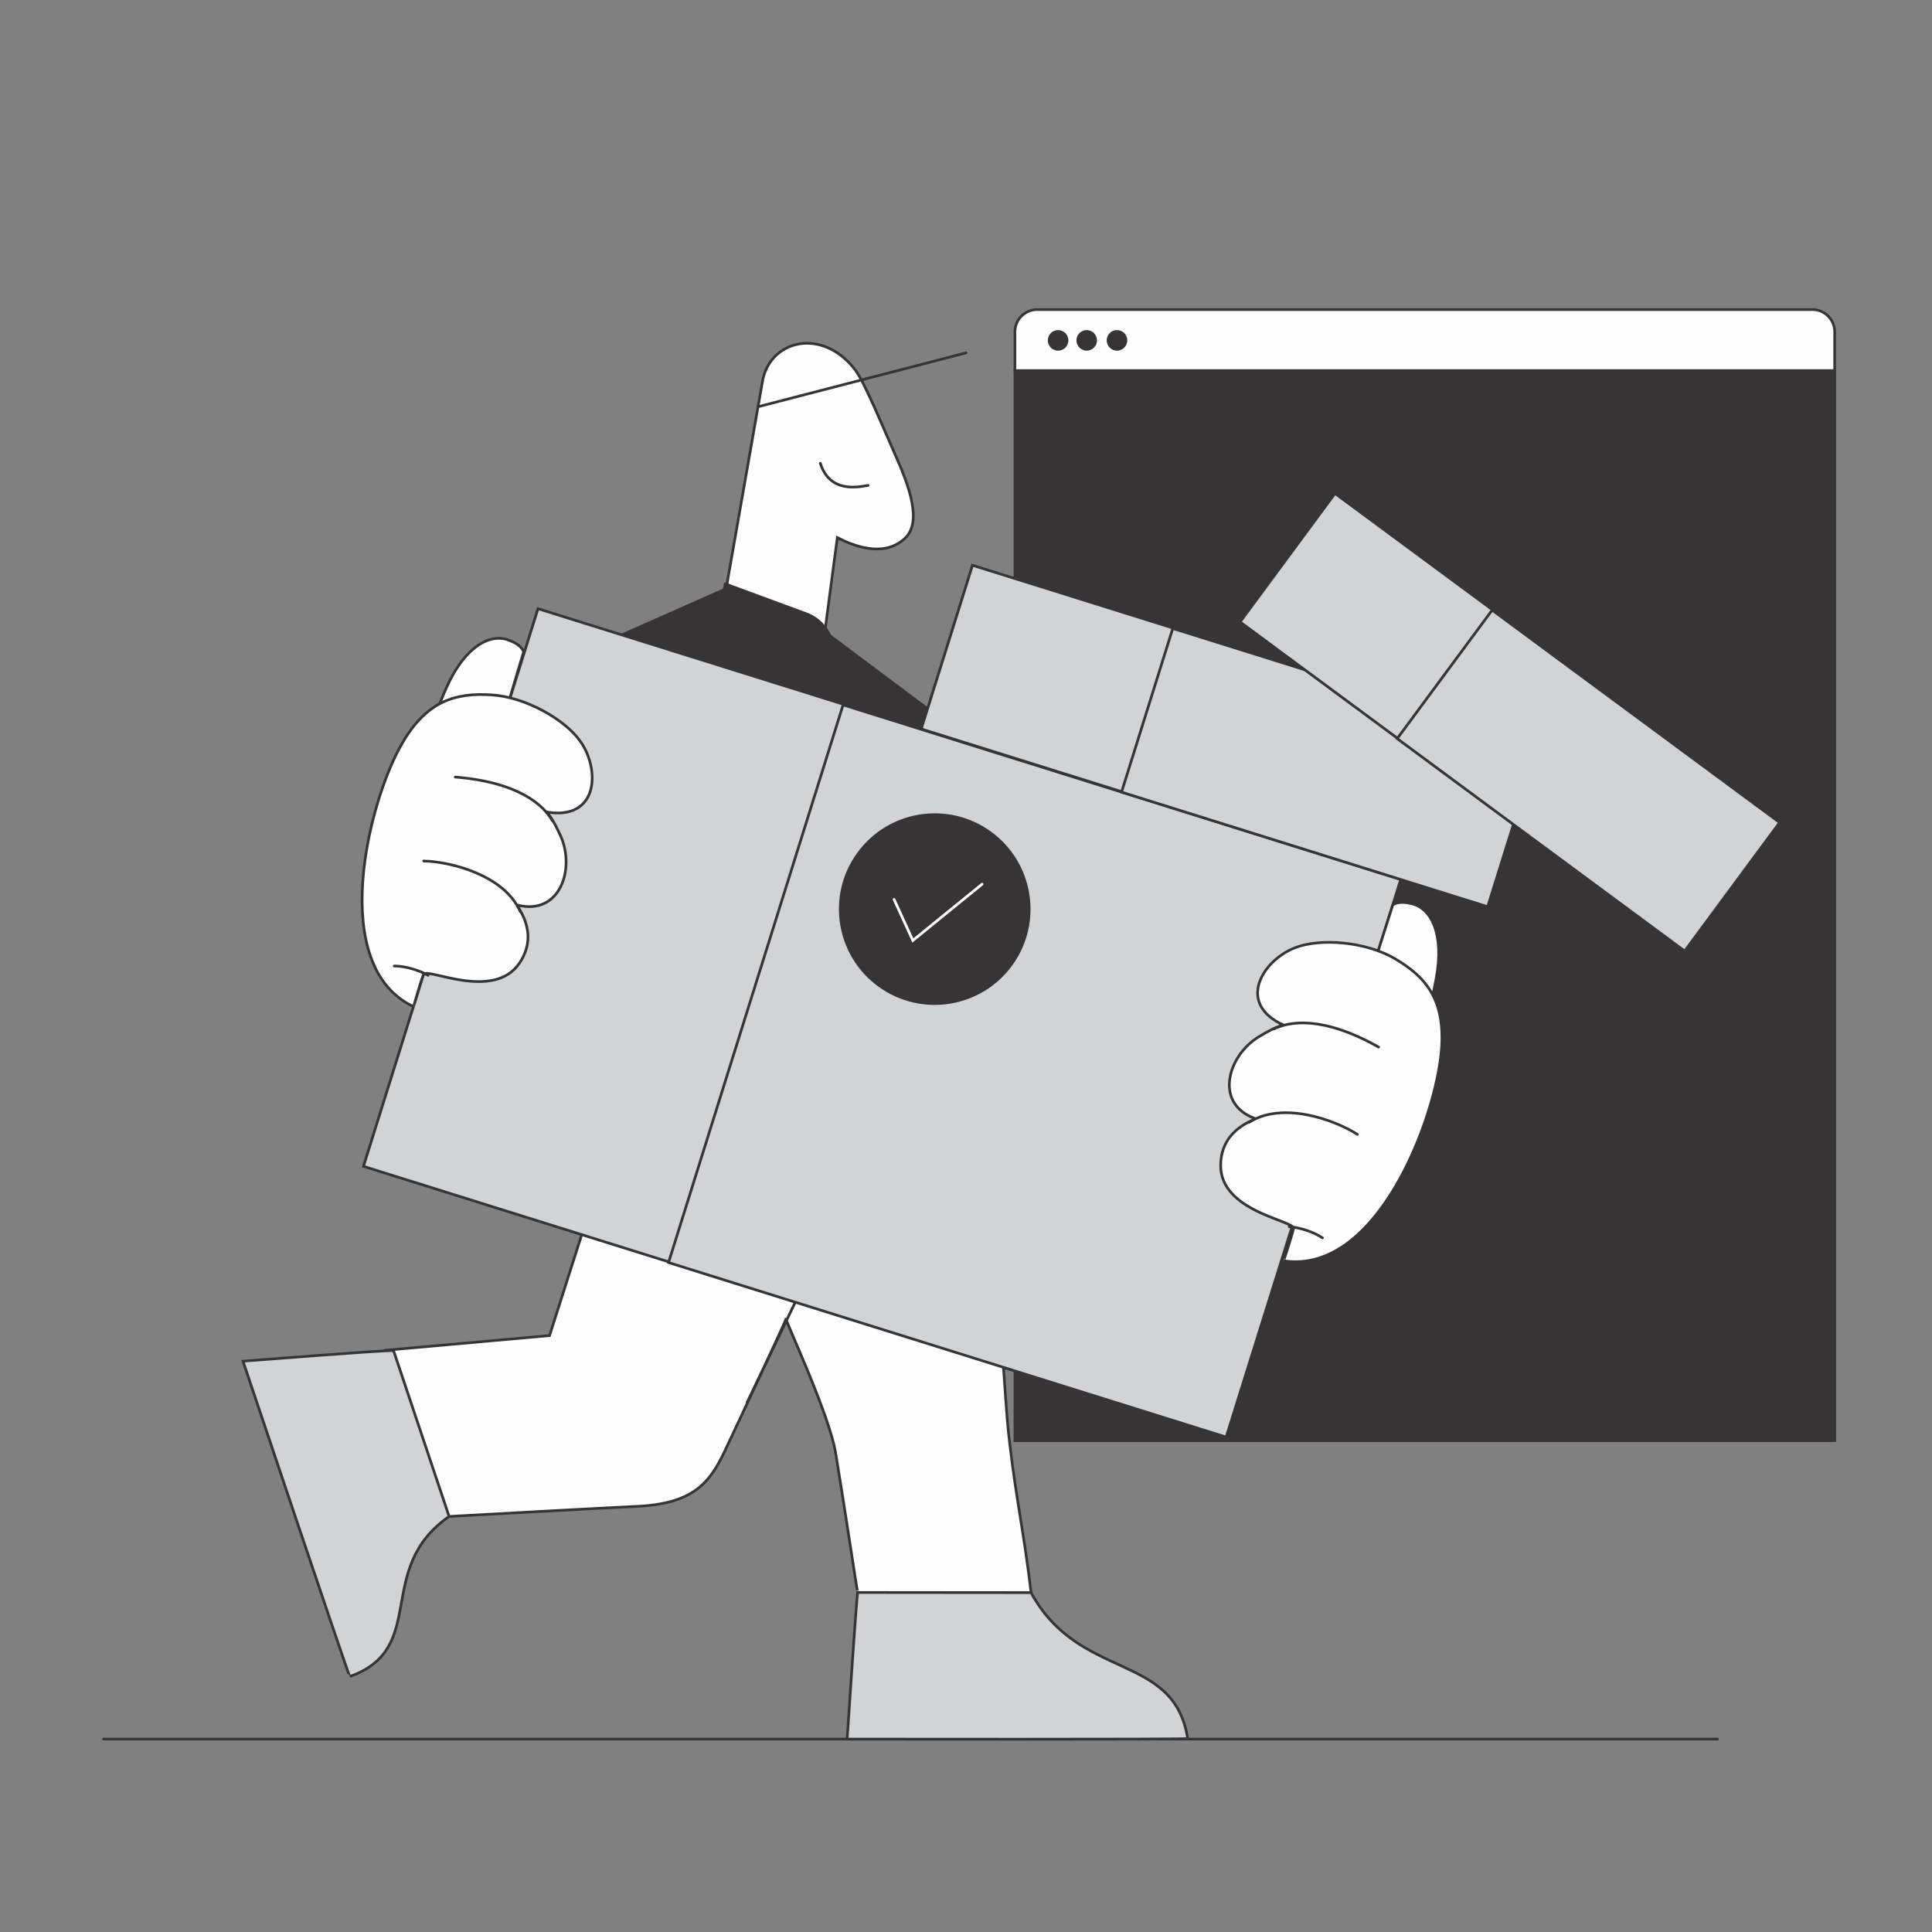<svg height="1024" width="1024" xmlns="http://www.w3.org/2000/svg"><rect width="100%" height="100%" fill="#808080" stroke="none"/><defs><clipPath id="a"><path d="M0 0h1024v1024H0Z"/></clipPath></defs><g clip-path="url(#a)"><path d="M537.93 196.42h434.5v567.15h-434.5Z" fill="#373435"/><path d="M537.93 196.42h434.5v567.15h-434.5Z" fill="none" stroke="#373435" stroke-linecap="round" stroke-width="1.42"/><path d="M972.43 196.42h-434.5v-20.58c0-6.46 5.29-11.75 11.75-11.75h410.99c6.46 0 11.75 5.29 11.75 11.75v20.58Z" fill="#fefefe" fill-rule="evenodd"/><path d="M972.43 196.42h-434.5v-20.58c0-6.46 5.29-11.75 11.75-11.75h410.99c6.46 0 11.75 5.29 11.75 11.75v20.58Z" fill="none" stroke="#373435" stroke-linecap="round" stroke-width="1.42"/><path d="m373.82 399.36 9.94-86.84-96.38 42.68 86.44 44.16Z" fill="#373435" fill-rule="evenodd"/><path d="m373.82 399.36 9.94-86.84-96.38 42.68 86.44 44.16Z" fill="none" stroke="#373435" stroke-linecap="round" stroke-width="1.42"/><path d="m437.43 332.91-52.17-23.1 18.69-106.64c3.29-23.08 31.89-30.13 49.4-7 5.1 6.73 16.4 34.33 20.55 43.52 8.43 18.69 14.8 36.98 5.78 45.6-5.23 4.99-15.81 9.96-35.88-.32l-6.36 47.94Z" fill="#fefefe" fill-rule="evenodd"/><path d="m437.43 332.91-52.17-23.1 18.69-106.64c3.29-23.08 31.89-30.13 49.4-7 5.1 6.73 16.4 34.33 20.55 43.52 8.43 18.69 14.8 36.98 5.78 45.6-5.23 4.99-15.81 9.96-35.88-.32l-6.36 47.94Z" fill="none" stroke="#373435" stroke-linecap="round" stroke-width="1.42"/><path d="M460.12 257.28c-5.8.95-20.34 4.05-25.34-11.75M54.87 921.74h855.47" fill="none" stroke="#373435" stroke-linecap="round" stroke-width="1.42"/><path d="M203.99 715.71c-.87 1.79 33.14 88.04 34.03 88.04.17-.04 87.06-4.81 98.87-5.31 30.62-1.28 39.28-12.5 47.26-29.36 9.74-20.59 32.86-70.05 32.45-70.05-.75 0 22.92 50.54 26.29 70.96 5.32 32.26 11.55 74.43 11.71 74.14h91.89c-3.8-32.13-7.6-47.55-11.4-79.68-4.29-36.29-1.05-58.98-15.93-93.88l-25.74-88.88-150.35-36.27-51.8 162.46L204 715.7Z" fill="#fefefe" fill-rule="evenodd"/><path d="M203.99 715.71c-.87 1.79 33.14 88.04 34.03 88.04.17-.04 87.06-4.81 98.87-5.31 30.62-1.28 39.28-12.5 47.26-29.36 9.74-20.59 32.86-70.05 32.45-70.05-.75 0 22.92 50.54 26.29 70.96 5.32 32.26 11.55 74.43 11.71 74.14h91.89c-3.8-32.13-7.6-47.55-11.4-79.68-4.29-36.29-1.05-58.98-15.93-93.88l-25.74-88.88-150.35-36.27-51.8 162.46L204 715.7Z" fill="none" stroke="#373435" stroke-linecap="round" stroke-width="1.42"/><path d="M208.58 715.84c-3.34-.4-79.79 5.61-79.79 5.61s56.15 167.32 56.62 167.15c42.15-15.16 12.49-56.79 52.62-84.85l-29.45-87.91Z" fill="#d2d3d5" fill-rule="evenodd"/><path d="M208.58 715.84c-3.34-.4-79.79 5.61-79.79 5.61s56.15 167.32 56.62 167.15c42.15-15.16 12.49-56.79 52.62-84.85l-29.45-87.91Z" fill="none" stroke="#373435" stroke-linecap="round" stroke-width="1.42"/><path d="M454.59 844.06c-.69 3.02-5.58 77.7-5.58 77.7s180.58.23 180.5-.28c-7.28-46.04-57.42-30.27-83.02-77.35l-91.9-.08Z" fill="#d2d3d5" fill-rule="evenodd"/><path d="M454.59 844.06c-.69 3.02-5.58 77.7-5.58 77.7s180.58.23 180.5-.28c-7.28-46.04-57.42-30.27-83.02-77.35l-91.9-.08Zm-58.56-100.84 36.46-75.9" fill="none" stroke="#373435" stroke-linecap="round" stroke-width="1.42"/><path d="M384.36 309.48c-.77 2.22-37.16 213.91-42.19 238.76-.07.36 153.38 43.93 153.12 41.48-3.68-34.77-39.69-175.69-51.7-241.77-.57-3.13-3.27-17.83-16.1-22.58-8.74-3.24-43.12-15.9-43.12-15.9Z" fill="#373435" fill-rule="evenodd"/><path d="M384.36 309.48c-.77 2.22-37.16 213.91-42.19 238.76-.07.36 153.38 43.93 153.12 41.48-3.68-34.77-39.69-175.69-51.7-241.77-.57-3.13-3.27-17.83-16.1-22.58-8.74-3.24-43.12-15.9-43.12-15.9Z" fill="none" stroke="#373435" stroke-linecap="round" stroke-width="1.42"/><path d="M596.69 527.02 420.3 349.65l17.46-14.28 197.18 147.6-38.25 44.05Z" fill="#373435" fill-rule="evenodd"/><path d="M596.69 527.02 420.3 349.65l17.46-14.28 197.18 147.6-38.25 44.05Z" fill="none" stroke="#373435" stroke-linecap="round" stroke-width="1.42"/><path d="m452.92 494.23-17.75-92.58" fill="none" stroke="#fefefe" stroke-linecap="round" stroke-width="1.42"/><path d="M401.77 215.59 512 187.02" fill="none" stroke="#373435" stroke-linecap="round" stroke-width="1.42"/><path d="m192.64 618.18 92.51-295.56 295.56 92.51-92.51 295.56Z" fill="#d2d3d5"/><path d="m192.64 618.18 92.51-295.56 295.56 92.51-92.51 295.56Z" fill="none" stroke="#373435" stroke-linecap="round" stroke-width="1.42"/><path d="m354.34 669.17 92.51-295.56 295.56 92.51-92.51 295.56Z" fill="#d2d3d5"/><path d="m354.34 669.17 92.51-295.56 295.56 92.51-92.51 295.56Z" fill="none" stroke="#373435" stroke-linecap="round" stroke-width="1.42"/><path d="m488.28 386.36 27.15-86.75 194.05 60.74-27.15 86.75Z" fill="#d2d3d5"/><path d="m488.28 386.36 27.15-86.75 194.05 60.74-27.15 86.75Z" fill="none" stroke="#373435" stroke-linecap="round" stroke-width="1.42"/><path d="m594.44 419.84 27.15-86.75 194.06 60.74-27.16 86.75Z" fill="#d2d3d5"/><path d="m594.44 419.84 27.15-86.75 194.06 60.74-27.16 86.75Z" fill="none" stroke="#373435" stroke-linecap="round" stroke-width="1.42"/><path d="M261.96 400.4c.2-4.43 15.61-54.98 15.61-54.98-1.39-3.3-4.87-4.96-8.04-6.16-9.76-3.71-23.31 3.34-33.15 25.77-20.96 47.79 4.09 24.02 9.52 34.73 4.19 8.26 15.15 20.46 16.05.65Z" fill="#fefefe" fill-rule="evenodd"/><path d="M261.96 400.4c.2-4.43 15.61-54.98 15.61-54.98-1.39-3.3-4.87-4.96-8.04-6.16-9.76-3.71-23.31 3.34-33.15 25.77-20.96 47.79 4.09 24.02 9.52 34.73 4.19 8.26 15.15 20.46 16.05.65Z" fill="none" stroke="#373435" stroke-linecap="round" stroke-width="1.42"/><path d="M219.13 533.51C173.66 511.98 195 425.45 213 394.23c13.1-22.72 28.32-27.18 47.66-25.92 17.89 1.17 39.01 13.03 47.19 24.98 10.48 15.32 9.04 41.95-18.54 37.02 0 0 2.3.66 7.72 12.49 8.05 17.57-.13 42.52-22.65 36.94-1.86-.46 12.33 13.66 1.07 30.55-13.78 20.67-49.39 2.12-50.99 6.23-1.94 4.96-5.2 17.02-5.3 16.97Z" fill="#fefefe" fill-rule="evenodd"/><path d="M219.13 533.51C173.66 511.98 195 425.45 213 394.23c13.1-22.72 28.32-27.18 47.66-25.92 17.89 1.17 39.01 13.03 47.19 24.98 10.48 15.32 9.04 41.95-18.54 37.02 0 0 2.3.66 7.72 12.49 8.05 17.57-.13 42.52-22.65 36.94-1.86-.46 12.33 13.66 1.07 30.55-13.78 20.67-49.39 2.12-50.99 6.23-1.94 4.96-5.2 17.02-5.3 16.97Z" fill="none" stroke="#373435" stroke-linecap="round" stroke-width="1.42"/><path d="M292.75 435.01c-4.3-7.75-17.1-20.36-51.47-23.16m34.48 71.35c-8.25-19.09-36.34-26.49-51.21-26.85m2.34 60.6c-4.6-2.62-12-4.97-17.94-4.95" fill="none" stroke="#373435" stroke-linecap="round" stroke-width="1.42"/><path d="M720.08 533.94c2.33-3.79 18.11-54.32 18.11-54.32 3.01-1.96 6.82-1.39 10.11-.62 10.15 2.38 17.37 15.8 12.85 39.9-9.64 51.34-16.92 17.62-27.45 23.47-8.12 4.51-24.05 8.49-13.62-8.44Z" fill="#fefefe" fill-rule="evenodd"/><path d="M720.08 533.94c2.33-3.79 18.11-54.32 18.11-54.32 3.01-1.96 6.82-1.39 10.11-.62 10.15 2.38 17.37 15.8 12.85 39.9-9.64 51.34-16.92 17.62-27.45 23.47-8.12 4.51-24.05 8.49-13.62-8.44Z" fill="none" stroke="#373435" stroke-linecap="round" stroke-width="1.42"/><path d="M680.39 668.25c49.7 7.57 80.86-76.1 83.61-112.05 1.99-26.17-8.07-38.37-24.75-48.13-15.44-9.04-39.56-11.01-53.06-5.67-17.29 6.84-31.12 29.74-5.56 41.06 0 0-2.28-.74-13.42 6.04-16.55 10.07-23.87 35.33-2.12 43.3 1.8.66-17.89 4.43-18.11 24.74-.27 24.84 39.59 29.37 38.6 33.68-1.2 5.2-5.3 17.02-5.19 17.03Z" fill="#fefefe" fill-rule="evenodd"/><path d="M680.39 668.25c49.7 7.57 80.86-76.1 83.61-112.05 1.99-26.17-8.07-38.37-24.75-48.13-15.44-9.04-39.56-11.01-53.06-5.67-17.29 6.84-31.12 29.74-5.56 41.06 0 0-2.28-.74-13.42 6.04-16.55 10.07-23.87 35.33-2.12 43.3 1.8.66-17.89 4.43-18.11 24.74-.27 24.84 39.59 29.37 38.6 33.68-1.2 5.2-5.3 17.02-5.19 17.03Z" fill="none" stroke="#373435" stroke-linecap="round" stroke-width="1.42"/><path d="M675.13 545.41c7.92-4.02 25.6-7.32 55.57 9.57m-68.71 39.9c17.58-11.21 44.95-1.64 57.44 6.37m-36.11 48.92c5.28.4 12.71 2.59 17.6 5.93" fill="none" stroke="#373435" stroke-linecap="round" stroke-width="1.42"/><path d="M524.69 441.24c22.43 16.17 27.51 47.46 11.34 69.89-16.16 22.42-47.45 27.5-69.88 11.34-22.43-16.17-27.51-47.45-11.34-69.88 16.16-22.43 47.45-27.51 69.88-11.35Z" fill="#373435"/><path d="M524.69 441.24c22.43 16.17 27.51 47.46 11.34 69.89-16.16 22.42-47.45 27.5-69.88 11.34-22.43-16.17-27.51-47.45-11.34-69.88 16.16-22.43 47.45-27.51 69.88-11.35Z" fill="none" stroke="#373435" stroke-linecap="round" stroke-width="1.42"/><path d="m473.87 476.7 9.95 21.77 36.7-29.85" fill="none" stroke="#fefefe" stroke-linecap="round" stroke-width="1.42"/><path d="m657.25 329.65 50.33-68.12 152.38 112.59-50.34 68.12Z" fill="#d2d3d5"/><path d="m657.25 329.65 50.33-68.12 152.38 112.59-50.34 68.12Z" fill="none" stroke="#373435" stroke-linecap="round" stroke-width="1.42"/><path d="m740.54 391.48 50.33-68.12 152.38 112.59-50.34 68.12Z" fill="#d2d3d5"/><path d="m740.54 391.48 50.33-68.12 152.38 112.59-50.34 68.12Z" fill="none" stroke="#373435" stroke-linecap="round" stroke-width="1.42"/><path d="M560.74 174.97a5.44 5.44 0 1 1 .001 10.879 5.44 5.44 0 0 1-.001-10.879m15.24 0c-3 0-5.44 2.44-5.44 5.44 0 3 2.44 5.44 5.44 5.44 3 0 5.44-2.44 5.44-5.44 0-3-2.44-5.44-5.44-5.44m16.13 0a5.44 5.44 0 1 0-.001 10.879 5.44 5.44 0 0 0 .001-10.879" fill="#373435" fill-rule="evenodd"/></g></svg>